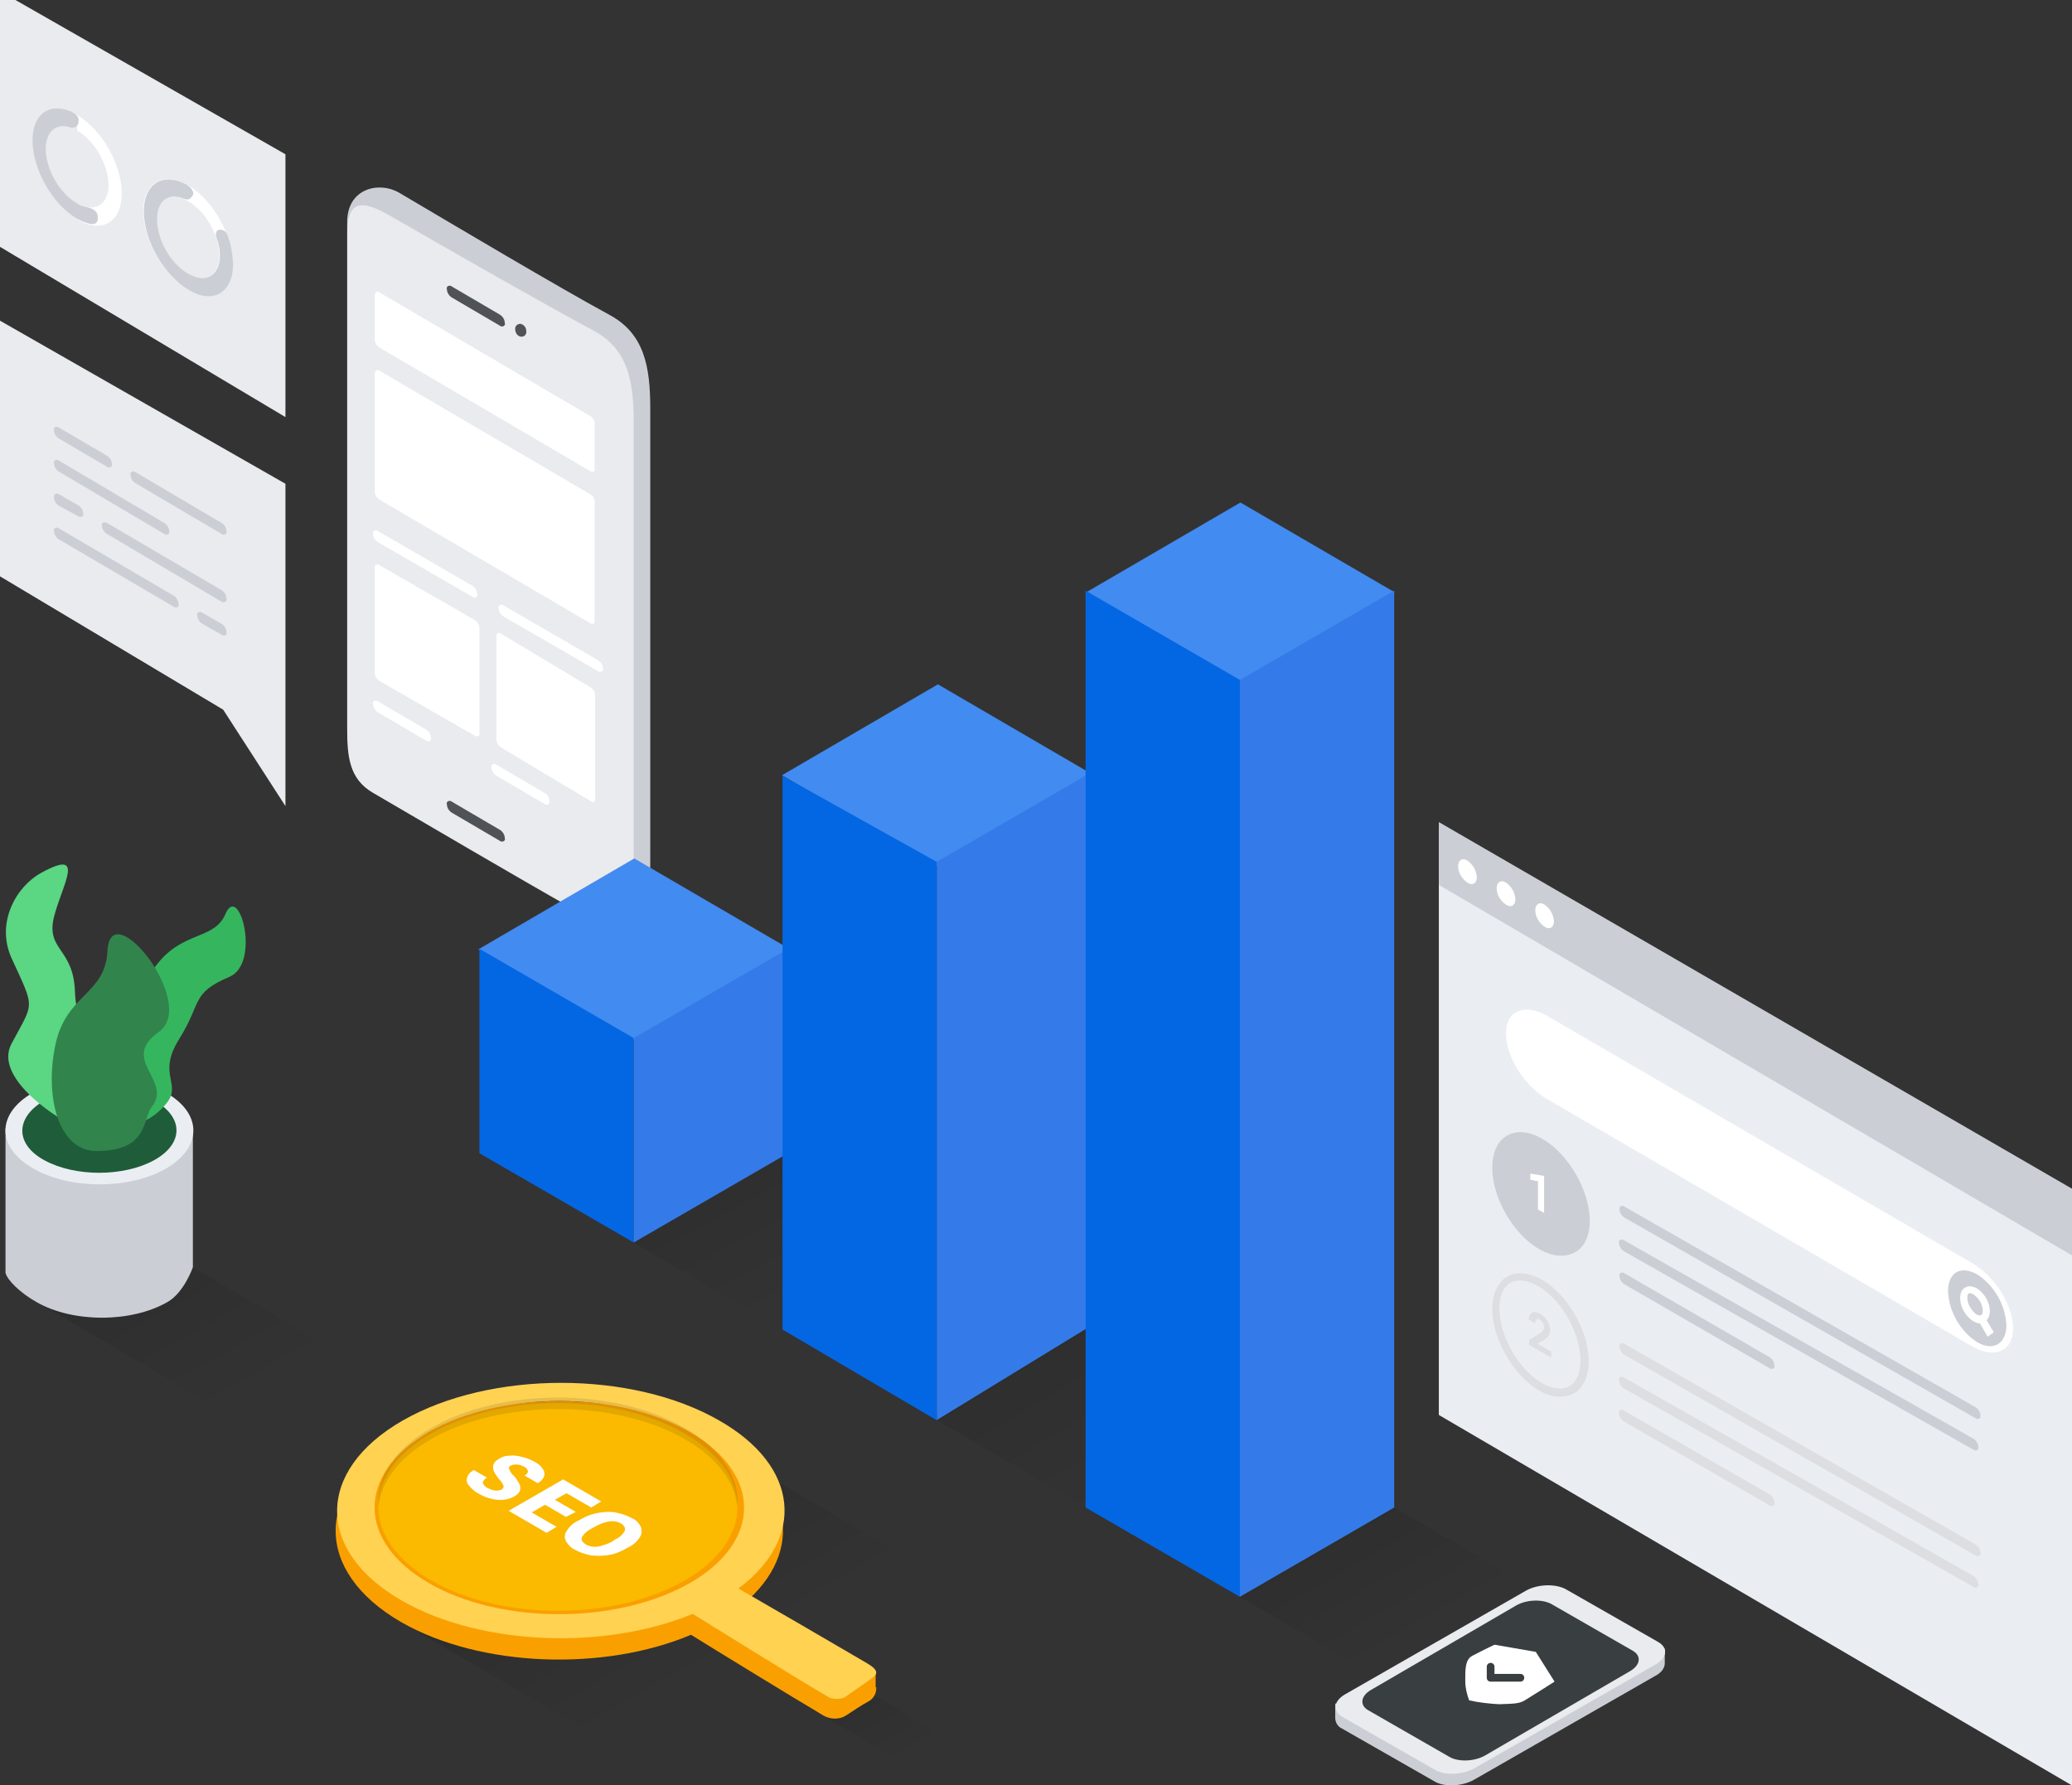 <svg width="376" height="324" viewBox="0 0 376 324" fill="none" xmlns="http://www.w3.org/2000/svg">
<rect x="0" y="0" width="376" height="324" fill="#333333" stroke="none"/>
<g clip-path="url(#clip0_698_20315)">
<path d="M252.289 273.134L278.147 288.265L250.242 304.541L224.41 289.445L252.289 273.134Z" fill="url(#paint0_linear_698_20315)" fill-opacity="0.1"/>
<path d="M26.15 224.848L61.461 245.532L41.903 256.93L6.553 236.234L26.15 224.848Z" fill="url(#paint1_linear_698_20315)" fill-opacity="0.1"/>
<path d="M142.294 208.889L170.208 225.316L142.411 241.605L114.445 225.17L142.294 208.889Z" fill="url(#paint2_linear_698_20315)" fill-opacity="0.1"/>
<path d="M196.987 240.884L226.314 258.04L198.429 274.338L169.043 257.192L196.987 240.884Z" fill="url(#paint3_linear_698_20315)" fill-opacity="0.1"/>
<path d="M153 304.367L178.43 319.226L170.7 323.87L145.133 308.929L153 304.367Z" fill="url(#paint4_linear_698_20315)" fill-opacity="0.1"/>
<path d="M131.327 263.19L161.577 280.874L105.58 313.514L75.358 295.891L131.327 263.19Z" fill="url(#paint5_linear_698_20315)" fill-opacity="0.1"/>
<g clip-path="url(#clip1_698_20315)">
<path d="M63 40.3V42.5L104.4 162C104.4 162 106.5 163.4 107.6 164.1C113.1 167.2 118 163.3 118 157V74.1C118 66.5 116.9 60.6 110.7 57.2C101.3 52.1 82.8 41.1 72.3 34.9C68.7 32.9 63 34.2 63 40.3Z" fill="#CBCFD5"/>
<path d="M63 42.9V132.2C63 137.4 63.4 141.4 67.7 143.9C76.8 149.2 93.6 159.1 104.6 165.3C110.2 168.4 115 164.5 115 158.3V76.6C115 69.1 113.9 63.3 107.7 60C98.2 54.9 81.8 45.5 71.2 39.4C64.8 35.6 63 36.9 63 42.9Z" fill="#E9EBEE"/>
<path d="M90.7 152.6C90.9 152.8 91.3 152.8 91.5 152.6C91.6 152.5 91.7 152.3 91.6 152.1C91.6 151.5 91.2 150.9 90.7 150.6L82 145.5C81.8 145.3 81.4 145.3 81.2 145.5C81.1 145.6 81 145.8 81.1 146C81.1 146.6 81.5 147.2 82 147.5L90.7 152.6Z" fill="#4F5357"/>
<path d="M90.7 59.1C90.9 59.3 91.3 59.3 91.5 59.1C91.6 59 91.7 58.8 91.6 58.6C91.6 58 91.2 57.4 90.7 57.1L82 52C81.8 51.8 81.4 51.8 81.2 52C81.1 52.1 81 52.3 81.1 52.5C81.1 53.1 81.5 53.7 82 54L90.7 59.1Z" fill="#4F5357"/>
<path d="M94.5 58.8C95.1 58.9 95.5 59.5 95.5 60.1C95.6 60.6 95.2 61.1 94.7 61.1C94.6 61.1 94.6 61.1 94.5 61.1C93.9 61 93.5 60.4 93.5 59.8C93.4 59.3 93.8 58.8 94.3 58.8C94.4 58.7 94.4 58.7 94.5 58.8Z" fill="#4F5357"/>
<path d="M0 -1.6V44.8L51.8 75.7V28L0 -1.6Z" fill="#E9EBEE"/>
<path d="M0 58.2V104.6L40.5 128.8L51.8 146.3V87.8L0 58.2Z" fill="#E9EBEE"/>
<path d="M40.2 96.9C40.4 97.1 40.8 97.1 41 96.9C41.1 96.8 41.2 96.6 41.1 96.4C41.1 95.8 40.7 95.2 40.2 94.9L24.6 85.7C24.4 85.5 24.1 85.5 23.8 85.7C23.7 85.8 23.6 86 23.7 86.2C23.7 86.8 24.1 87.4 24.6 87.7L40.2 96.9ZM29.8 96.9C30 97.1 30.4 97.1 30.6 96.9C30.7 96.8 30.8 96.6 30.7 96.4C30.7 95.8 30.3 95.2 29.8 94.9L10.7 83.6C10.5 83.4 10.1 83.4 9.9 83.6C9.8 83.7 9.7 83.9 9.8 84.1C9.8 84.7 10.2 85.3 10.7 85.6L29.8 96.9ZM19.4 84.7C19.6 84.9 20 84.9 20.2 84.7C20.3 84.6 20.4 84.4 20.3 84.2C20.3 83.6 19.9 83 19.4 82.7L10.7 77.6C10.5 77.4 10.1 77.4 9.9 77.6C9.8 77.7 9.7 77.9 9.8 78.1C9.8 78.7 10.2 79.3 10.7 79.6L19.4 84.7ZM10.7 91.8C10.2 91.5 9.8 90.9 9.8 90.3C9.7 90 9.9 89.7 10.2 89.6C10.4 89.6 10.6 89.6 10.7 89.7L14.2 91.7C14.7 92 15.1 92.6 15.1 93.2C15.2 93.5 15 93.8 14.7 93.8C14.5 93.8 14.3 93.8 14.2 93.7L10.7 91.8ZM19.4 96.9C18.9 96.6 18.5 96 18.5 95.4C18.4 95.1 18.6 94.8 18.9 94.8C19.1 94.8 19.3 94.8 19.4 94.9L40.2 107.1C40.7 107.4 41.1 108 41.1 108.6C41.2 108.9 41 109.2 40.7 109.3C40.5 109.3 40.3 109.3 40.2 109.2L19.4 96.9ZM40.2 115.2C40.4 115.4 40.8 115.4 41 115.2C41.1 115.1 41.2 114.9 41.1 114.7C41.1 114.1 40.7 113.5 40.2 113.2L36.7 111.2C36.5 111 36.1 111 35.9 111.2C35.8 111.3 35.7 111.5 35.8 111.7C35.8 112.3 36.2 112.9 36.7 113.2L40.2 115.2ZM31.5 110.1C31.7 110.3 32.1 110.3 32.3 110.1C32.4 110 32.5 109.8 32.4 109.6C32.4 109 32 108.4 31.5 108.1L10.7 95.9C10.5 95.7 10.1 95.7 9.9 95.9C9.8 96 9.7 96.2 9.8 96.4C9.8 97 10.2 97.6 10.7 97.9L31.5 110.1Z" fill="#CBCFD5"/>
<path d="M107.1 75.5L68.9 53.1C68.7 52.9 68.4 52.9 68.2 53.1C68 53.3 68 53.5 68 53.6V61.6C68 62.2 68.4 62.8 68.9 63.1L107.1 85.5C107.3 85.7 107.6 85.7 107.8 85.5C107.9 85.4 108 85.2 107.9 85V77C108 76.4 107.6 75.8 107.1 75.5ZM107.1 89.7L68.9 67.3C68.7 67.1 68.4 67.1 68.2 67.3C68 67.5 68 67.6 68 67.8V89.2C68 89.8 68.4 90.4 68.9 90.7L107.1 113.1C107.3 113.3 107.6 113.3 107.8 113.1C107.9 113 108 112.8 107.9 112.6V91.2C108 90.6 107.6 90 107.1 89.7ZM86.1 112.5L68.9 102.6C68.7 102.4 68.3 102.4 68.1 102.6C68 102.7 67.9 102.9 68 103.1V122.1C68 122.7 68.4 123.3 68.9 123.6L86.1 133.5C86.3 133.7 86.7 133.7 86.9 133.5C87 133.4 87.1 133.2 87 133V114C87 113.4 86.6 112.8 86.1 112.5ZM107.1 124.7L90.9 115C90.7 114.8 90.4 114.8 90.2 115C90.1 115.1 90 115.3 90.1 115.5V134.2C90.1 134.8 90.5 135.4 91 135.7L107.2 145.4C107.4 145.6 107.7 145.6 107.9 145.4C108 145.3 108.1 145.1 108 144.9V126.2C108 125.6 107.6 125 107.1 124.7ZM85.7 108.3C85.9 108.5 86.3 108.5 86.5 108.3C86.6 108.2 86.7 108 86.6 107.8C86.6 107.2 86.2 106.6 85.7 106.3L68.6 96.4C68.4 96.2 68 96.2 67.8 96.4C67.7 96.5 67.6 96.7 67.7 96.9C67.7 97.5 68.1 98.1 68.6 98.4L85.7 108.3ZM77.3 134.4C77.5 134.6 77.9 134.6 78.1 134.4C78.2 134.3 78.3 134.1 78.2 133.9C78.2 133.3 77.8 132.7 77.3 132.4L68.6 127.3C68.4 127.1 68 127.1 67.8 127.3C67.7 127.4 67.6 127.6 67.7 127.8C67.7 128.4 68.1 129 68.6 129.3L77.3 134.4ZM108.5 121.8C108.7 122 109.1 122 109.3 121.8C109.4 121.7 109.5 121.5 109.4 121.3C109.4 120.7 109 120.1 108.5 119.8L91.4 109.9C91.2 109.7 90.8 109.7 90.6 109.9C90.5 110 90.4 110.2 90.5 110.4C90.5 111 90.9 111.6 91.4 111.9L108.5 121.8ZM98.8 145.9C99 146.1 99.4 146.1 99.6 145.9C99.7 145.8 99.8 145.6 99.7 145.4C99.7 144.8 99.3 144.2 98.8 143.9L90.1 138.8C89.9 138.6 89.5 138.6 89.3 138.8C89.2 138.9 89.1 139.1 89.2 139.3C89.2 139.9 89.6 140.5 90.1 140.8L98.8 145.9Z" fill="white"/>
<path d="M14 36.9C17.1 38.7 19.7 37.2 19.7 33.6C19.7 30 17.2 25.5 14 23.7V20.9C18.5 23.5 22.1 29.9 22.1 35.1C22.1 40.3 18.5 42.5 14 39.8" fill="white"/>
<path d="M12.7 23.1C10.2 22.3 8.3 23.9 8.3 27C8.3 30.7 10.8 35.1 14 36.9C14.4 37.2 14.9 37.4 15.4 37.5C16.2 37.7 17.2 37.9 17.6 38.7C18 39.7 17.8 41 16.2 40.6C15.4 40.4 14.7 40.1 14 39.7C9.5 37.1 5.9 30.7 5.9 25.5C5.9 20.7 8.9 18.6 12.8 20.2C13.3 20.4 13.8 20.8 14.1 21.2C14.5 21.7 14.3 23.6 12.7 23.1Z" fill="#CBCFD5"/>
<path d="M34.1 33.6C38.6 36.2 42.2 42.6 42.2 47.8C42.2 53 38.6 55.2 34.1 52.5C29.6 49.8 26 43.5 26 38.3C26 33.1 29.7 31 34.1 33.6ZM34.1 49.7C37.2 51.5 39.8 50 39.8 46.4C39.8 42.7 37.3 38.3 34.1 36.5C31 34.7 28.4 36.2 28.4 39.8C28.5 43.4 31 47.9 34.1 49.7Z" fill="white"/>
<path d="M33.2 36C30.5 35 28.5 36.5 28.5 39.8C28.5 43.5 31 47.9 34.2 49.7C37.3 51.5 39.9 50 39.9 46.4C39.9 45.3 39.7 44.2 39.3 43.2C38.6 41.2 40.8 41.4 41.2 42.5C41.9 44.2 42.2 46 42.3 47.9C42.3 53.1 38.7 55.3 34.2 52.6C29.7 49.9 26.1 43.6 26.1 38.4C26.1 33.4 29.4 31.3 33.5 33.3C34.7 33.9 35.3 34.9 35 35.4C34.5 36.2 34.2 36.4 33.2 36Z" fill="#CBCFD5"/>
<path d="M35 230C35 230 33.4 234.6 30.4 236.3C23.8 240.1 13.2 240.1 6.6 236.3C3.6 234.6 1.3 232.3 1 231V205C1.3 202.8 2.9 200.6 5.9 198.9C12.5 195.2 23.3 195.2 30 198.9C33 200.6 34.7 202.8 34.9 205H35V230Z" fill="#CBCFD5"/>
<path d="M6 198.3C12.6 194.5 23.4 194.5 30.1 198.3C36.8 202.1 36.7 208.3 30.1 212.1C23.5 215.9 12.7 215.9 6.1 212.1C-0.7 208.3 -0.7 202.1 6 198.3Z" fill="#EAEEF3"/>
<path d="M8.1 199.7C13.6 196.7 22.4 196.7 27.9 199.7C33.4 202.7 33.4 207.6 27.9 210.6C22.4 213.6 13.6 213.6 8.1 210.6C2.7 207.7 2.7 202.8 8.1 199.7Z" fill="#1F5C3A"/>
<path d="M10.8 202.9C10.8 202.9 -1.3 195.7 2.1 189.4C6.2 181.7 6.4 183.3 2.1 173.9C-0.8 167.5 2.9 160.9 7.5 158.4C15.7 153.9 11.3 160.5 9.8 166.4C8.3 172.5 13.3 172 13.6 179.9C13.9 188.1 18 187.9 17.5 192.9C17.2 197.3 14.6 201 10.8 202.9Z" fill="#5BD682"/>
<path d="M18.7 204.3C18.7 204.3 13.6 191.2 20 188.3C28 184.7 22.2 183.2 28.5 175C33.3 168.9 38.9 170.6 40.9 165.9C43.4 160 47.4 174.9 41.6 177.3C34.6 180.3 36.7 181.9 32.5 188.6C28.3 195.3 33.4 196.8 29.9 200.6C27.2 203.8 22.9 205.2 18.7 204.3Z" fill="#35B65E"/>
<path d="M17.5 208.9C10.6 208.9 8 199 10.1 189.4C12.1 180.4 19.1 180.5 19.5 172.6C20 162 36.1 182.2 28.8 187.3C21.7 192.3 31.3 196.1 27.6 200.8C25.8 203 27.1 208.9 17.5 208.9Z" fill="#31854C"/>
<path d="M86.8 172.3L115.1 155.8L143.4 172.3L115 188.7L86.8 172.3Z" fill="#428BF0"/>
<path d="M87 172.2L115 188.4V225.5L87 209.3V172.2Z" fill="#0367E4"/>
<path d="M115 188.4L143 172.2V209.3L115 225.5V188.4Z" fill="#347BE9"/>
<path d="M141.9 140.7L170.2 124.2L198.5 140.7L170.2 157.2L141.9 140.7Z" fill="#428BF0"/>
<path d="M142 140.8L170 156.428V257.771L142 241.3V140.8Z" fill="#0367E4"/>
<path d="M170 156.4L198 140.2V240.6L170 257.723V156.4Z" fill="#347BE9"/>
<path d="M197.1 107.5L225.1 91.2L253.1 107.5L225.1 123.8L197.1 107.5Z" fill="#428BF0"/>
<path d="M197 107.2L225 123.4V289.8L197 273.6V107.2Z" fill="#0367E4"/>
<path d="M225 123.4L253 107.2V273.6L225 289.8V123.4Z" fill="#347BE9"/>
<path d="M158.999 306.2C159.099 307.3 158.499 308.4 157.399 308.9C155.999 309.7 154.799 310.5 153.599 311.3C152.399 312.1 150.799 312.1 149.499 311.4C144.099 308.2 129.899 299.5 125.399 296.7C109.499 303.4 87.099 302.6 72.799 294.4C56.899 285.2 56.999 270.4 72.799 261.2C88.699 252 114.399 252 130.199 261.2C144.799 269.6 145.899 282.8 133.799 292L158.899 303.3V306.2H158.999Z" fill="#F9A000"/>
<path d="M158.199 304.6C156.699 305.7 154.599 307.1 153.199 308.1C152.299 308.4 151.399 308.4 150.499 308.1C144.999 304.9 130.399 295.8 125.699 292.9C109.799 299.5 87.399 298.7 73.099 290.6C57.199 281.6 57.199 266.9 73.099 257.8C88.999 248.7 114.699 248.7 130.499 257.8C145.099 266.1 146.199 279.2 133.999 288.3C138.699 291 151.799 298.6 157.399 301.9C159.599 303.2 159.199 303.9 158.199 304.6ZM125.199 259.9C112.099 252.4 90.899 252.4 77.799 259.9C64.699 267.5 64.699 279.7 77.799 287.3C90.899 294.9 112.099 294.8 125.199 287.3C138.299 279.8 138.299 267.5 125.199 259.9Z" fill="#FFD251"/>
<path d="M78.199 260.2C90.899 252.8 111.599 252.8 124.299 260.2C136.999 267.5 136.999 279.5 124.299 286.8C111.599 294.2 90.899 294.2 78.199 286.8C65.499 279.4 65.399 267.5 78.199 260.2Z" fill="#FBB900"/>
<path opacity="0.1" d="M124.299 261.2C111.599 253.9 90.899 253.9 78.199 261.2C72.299 264.6 69.099 269 68.699 273.5C68.199 268.3 71.399 263.1 78.199 259.2C90.899 251.8 111.599 251.8 124.299 259.2C131.099 263.1 134.299 268.4 133.799 273.5C133.399 269 130.199 264.6 124.299 261.2Z" fill="black"/>
<path d="M89.799 270.5C89.399 270.5 88.999 270.3 88.599 270.1C88.099 269.9 87.799 269.6 87.599 269.1C87.699 268.7 87.999 268.3 88.399 268.2L85.999 266.8C85.399 267.1 84.999 267.5 84.799 268.1C84.599 268.6 84.699 269.2 85.099 269.6C85.599 270.2 86.199 270.8 86.899 271.1C87.899 271.7 89.099 272.1 90.299 272.2C91.399 272.3 92.399 272.1 93.299 271.6C94.399 271 94.699 270.2 94.199 269.2C93.899 268.7 93.599 268.2 93.199 267.8C92.799 267.5 92.599 267.1 92.399 266.6C92.299 266.3 92.399 266.1 92.699 266C92.999 265.8 93.399 265.8 93.799 265.8C94.299 265.8 94.699 266 95.099 266.2C95.399 266.3 95.699 266.6 95.799 267C95.799 267.3 95.599 267.6 95.199 267.8L97.599 269.2C98.099 268.9 98.499 268.5 98.699 268C98.899 267.5 98.799 267 98.499 266.6C98.099 266 97.599 265.6 96.999 265.3C96.299 264.9 95.499 264.6 94.699 264.4C93.899 264.2 93.099 264.1 92.399 264.2C91.699 264.2 91.099 264.4 90.499 264.8C89.399 265.4 89.199 266.3 89.799 267.4C90.099 267.8 90.399 268.3 90.699 268.6C90.999 268.9 91.199 269.3 91.399 269.7C91.399 270 91.199 270.3 90.899 270.4C90.499 270.5 90.099 270.6 89.799 270.5ZM104.499 274.4L100.699 272.2L102.799 271L107.299 273.6L109.099 272.5L102.199 268.5L92.299 274.2L99.199 278.2L100.999 277.1L96.499 274.5L98.899 273.1L102.699 275.3L104.499 274.4ZM114.099 280.8C114.899 280.4 115.599 279.8 116.099 279C116.499 278.4 116.499 277.7 116.299 277.1C115.899 276.4 115.399 275.8 114.599 275.5C113.699 275 112.699 274.7 111.699 274.5C110.599 274.3 109.499 274.4 108.399 274.6C107.299 274.8 106.299 275.2 105.299 275.8L104.699 276.1C103.899 276.5 103.299 277.1 102.799 277.9C102.399 278.5 102.399 279.1 102.699 279.7C103.099 280.4 103.699 281 104.399 281.3C105.299 281.8 106.299 282.1 107.299 282.3C108.399 282.4 109.499 282.4 110.599 282.2C111.699 282 112.699 281.6 113.699 281L114.099 280.8ZM111.199 279.7C110.399 280.2 109.399 280.5 108.499 280.7C107.799 280.8 106.999 280.7 106.299 280.3C105.699 279.9 105.399 279.5 105.599 279C105.999 278.3 106.599 277.8 107.399 277.4L108.099 277C109.999 276 111.499 275.8 112.699 276.5C113.299 276.9 113.499 277.3 113.399 277.8C112.999 278.5 112.399 279.1 111.599 279.4L111.199 279.7Z" fill="white"/>
<path d="M261.1 150.5V256.8L376.1 324.1V217.1L261.1 150.5Z" fill="#EAEEF3"/>
<path d="M261.1 149.2V160.6L376.1 227.9V215.8L261.1 149.2Z" fill="#CBCFD5"/>
<path d="M268 159.2C268 160.3 267.2 160.8 266.3 160.2C265.3 159.5 264.6 158.4 264.6 157.2C264.6 156.1 265.4 155.6 266.3 156.2C267.3 156.9 267.9 158 268 159.2ZM275 163.2C275 164.3 274.2 164.8 273.3 164.2C272.3 163.5 271.6 162.4 271.6 161.2C271.6 160.1 272.4 159.6 273.3 160.2C274.3 160.9 274.9 162 275 163.2ZM282 167.2C282 168.3 281.2 168.8 280.3 168.2C279.3 167.5 278.6 166.4 278.6 165.2C278.6 164.1 279.4 163.6 280.3 164.2C281.3 164.9 281.9 166 282 167.2Z" fill="white"/>
<path d="M280.8 184.4L357.8 229.2C362 231.6 365.3 236.9 365.3 241.1C365.3 245.3 361.9 246.7 357.8 244.3L280.8 199.5C276.6 197.1 273.3 191.8 273.3 187.6C273.2 183.5 276.6 182 280.8 184.4Z" fill="white"/>
<path d="M358.8 231.3C361.9 233.3 363.9 236.8 364.1 240.5C364.1 243.9 361.7 245.3 358.8 243.6C355.7 241.6 353.7 238.1 353.5 234.4C353.5 230.9 355.8 229.6 358.8 231.3Z" fill="#CBCFD5"/>
<path d="M361.8 241.8L360.5 239.6C360.9 239.2 361.1 238.6 361.1 237.9C361 236.2 360.1 234.7 358.7 233.8C357.9 233.4 357.2 233.3 356.6 233.7C356 234 355.7 234.7 355.7 235.7C355.8 237.4 356.7 238.9 358.1 239.8C358.5 240 358.9 240.2 359.3 240.2L360.7 242.6L361.8 241.8ZM357 235.5C357 235.1 357.1 234.8 357.3 234.7C357.4 234.7 357.4 234.7 357.5 234.7C357.7 234.7 357.9 234.8 358.1 234.9C359.1 235.6 359.8 236.7 359.8 237.9C359.8 238.3 359.7 238.6 359.5 238.7C359.3 238.8 359 238.7 358.7 238.6C357.7 237.8 357 236.7 357 235.5Z" fill="white"/>
<path d="M283.1 253.5C281.9 253.5 280.5 253.1 279.2 252.3C274.6 249.6 270.8 243 270.8 237.6C270.8 234.8 271.8 232.7 273.5 231.7C275.2 230.7 277.5 230.9 279.9 232.3C284.5 235 288.3 241.6 288.3 247C288.3 249.8 287.3 251.9 285.6 252.9C284.8 253.3 284 253.5 283.1 253.5ZM275.9 232.4C275.3 232.4 274.7 232.5 274.1 232.8C272.8 233.6 272.1 235.2 272.1 237.5C272.1 242.5 275.6 248.6 279.8 251C281.7 252.1 283.5 252.3 284.8 251.6C286.1 250.8 286.8 249.2 286.8 246.9C286.8 241.9 283.3 235.8 279.1 233.4C278 232.8 276.9 232.4 275.9 232.4Z" fill="#DCDEE1"/>
<path d="M281.5 246.4L277.5 244.1V243.2L279.4 242C279.7 241.8 279.8 241.7 280 241.5C280.1 241.3 280.2 241.1 280.2 240.9C280.2 240.6 280.1 240.3 280 240.1C279.9 239.9 279.7 239.7 279.4 239.5C279.1 239.3 278.9 239.3 278.8 239.5C278.6 239.6 278.6 239.8 278.6 240.2L277.4 239.5C277.4 239.1 277.5 238.8 277.7 238.5C277.9 238.3 278.1 238.1 278.4 238.1C278.7 238.1 279.1 238.2 279.4 238.4C280 238.7 280.5 239.2 280.8 239.7C281.1 240.2 281.3 240.8 281.3 241.4C281.3 241.7 281.2 242 281.1 242.3C281 242.6 280.7 242.8 280.3 243.1L279 243.9L281.5 245.3V246.4Z" fill="#DCDEE1"/>
<path d="M358.1 288C358.3 288.2 358.6 288.2 358.9 288C359 287.9 359.1 287.7 359 287.5C359 286.9 358.6 286.3 358.1 286L294.7 250C294.5 249.8 294.1 249.8 293.9 250C293.8 250.1 293.7 250.3 293.8 250.5C293.8 251.1 294.2 251.7 294.7 252L358.1 288ZM358.5 280.3L294.8 243.9C294.6 243.7 294.2 243.7 294 243.9C293.9 244 293.8 244.2 293.9 244.4C293.9 245 294.3 245.6 294.8 245.9L358.5 282.3V280.3ZM358.5 282.3C359 282.6 359.4 282.4 359.4 281.8C359.4 281.2 359 280.6 358.5 280.3V282.3ZM321.1 273.2C321.3 273.4 321.6 273.4 321.9 273.2C322 273.1 322.1 272.9 322 272.7C322 272.1 321.6 271.5 321.1 271.2L294.7 256C294.5 255.8 294.1 255.8 293.9 256C293.8 256.1 293.7 256.3 293.8 256.5C293.8 257.1 294.2 257.7 294.7 258L321.1 273.2Z" fill="#DCDEE1"/>
<path d="M279.9 206.7C277.5 205.3 275.2 205.1 273.5 206.1C271.7 207.1 270.8 209.2 270.8 212C270.8 217.4 274.6 224 279.3 226.7C280.7 227.5 282 227.9 283.3 227.9C284.2 227.9 285 227.7 285.8 227.3C287.6 226.3 288.5 224.2 288.5 221.4C288.4 216 284.6 209.4 279.9 206.7Z" fill="#CBCFD5"/>
<path d="M280.3 220.2L279.1 219.5V214.4L277.7 214.1V213L280.1 213.4L280.2 213.5V220.2H280.3Z" fill="white"/>
<path d="M358.1 263.1C358.3 263.3 358.6 263.3 358.9 263.1C359 263 359.1 262.8 359 262.6C359 262 358.6 261.4 358.1 261.1L294.7 225.1C294.5 224.9 294.1 224.9 293.9 225.1C293.8 225.2 293.7 225.4 293.8 225.6C293.8 226.2 294.2 226.8 294.7 227.1L358.1 263.1ZM358.5 255.4L294.8 219C294.6 218.8 294.2 218.8 294 219C293.9 219.1 293.8 219.3 293.9 219.5C293.9 220.1 294.3 220.7 294.8 221L358.5 257.4V255.4ZM358.5 257.4C359 257.7 359.4 257.5 359.4 256.9C359.4 256.3 359 255.7 358.5 255.4V257.4ZM321.1 248.3C321.3 248.5 321.6 248.5 321.9 248.3C322 248.2 322.1 248 322 247.8C322 247.2 321.6 246.6 321.1 246.3L294.8 231.1C294.6 230.9 294.2 230.9 294 231.1C293.9 231.2 293.8 231.4 293.9 231.6C293.9 232.2 294.3 232.8 294.8 233.1L321.1 248.3Z" fill="#CBCFD5"/>
<path d="M302.1 299.2C302.1 299.2 302.1 301.3 302.1 301.9C302.1 302.7 301.5 303.6 300.3 304.2L267.5 323C265.4 324.2 262.1 324.4 260.3 323.3L243.5 313.7C242.8 313.4 242.3 312.6 242.3 311.8C242.3 311 242.3 309.2 242.3 309.2L302.1 299.2Z" fill="#CBCFD5"/>
<path d="M284.1 288.4L300.9 298C302.8 299.1 302.5 300.9 300.4 302.1L267.6 320.9C265.5 322.1 262.2 322.3 260.4 321.2L243.6 311.6C241.8 310.5 242 308.7 244.1 307.5L276.9 288.7C279 287.5 282.2 287.4 284.1 288.4Z" fill="#E9EBEE"/>
<path d="M281.5 291.1L296.3 299.6C297.9 300.5 297.7 302.2 295.8 303.3L269.5 318.6C267.6 319.7 264.7 319.8 263.1 318.9L248.3 310.4C246.7 309.5 246.9 307.8 248.8 306.7L275.1 291.4C277 290.3 279.8 290.2 281.5 291.1Z" fill="#393E41"/>
<path d="M271.2 298.5C271.2 298.5 269.5 299.3 267.2 300.5C265.8 301.2 265.9 303.2 265.9 305.2C265.9 306.3 266.2 307.5 266.6 308.6C268.4 309 270.2 309.2 272 309.3C274.1 309.2 275.6 309.3 276.7 308.6C278.5 307.5 282.1 305.2 282.1 305.2L278.7 299.8L271.2 298.5Z" fill="white"/>
<path d="M275.9 305.2H270.5C270.1 305.2 269.8 304.9 269.8 304.5V302.5C269.8 302.1 270.1 301.8 270.5 301.8C270.9 301.8 271.2 302.1 271.2 302.5V303.8H275.9C276.3 303.8 276.6 304.1 276.6 304.5C276.6 304.9 276.3 305.2 275.9 305.2Z" fill="#393E41"/>
</g>
</g>
<defs>
<linearGradient id="paint0_linear_698_20315" x1="222.784" y1="288.259" x2="245.25" y2="327.436" gradientUnits="userSpaceOnUse">
<stop stop-color="#ECECEC"/>
<stop offset="0"/>
<stop offset="0.549" stop-opacity="0"/>
</linearGradient>
<linearGradient id="paint1_linear_698_20315" x1="10.027" y1="238.224" x2="32.22" y2="277.465" gradientUnits="userSpaceOnUse">
<stop/>
<stop offset="0.672" stop-opacity="0"/>
</linearGradient>
<linearGradient id="paint2_linear_698_20315" x1="109.288" y1="222.051" x2="133.936" y2="267.883" gradientUnits="userSpaceOnUse">
<stop/>
<stop offset="0.549" stop-opacity="0"/>
</linearGradient>
<linearGradient id="paint3_linear_698_20315" x1="166.79" y1="255.64" x2="193.282" y2="299.189" gradientUnits="userSpaceOnUse">
<stop/>
<stop offset="0.646" stop-opacity="0"/>
</linearGradient>
<linearGradient id="paint4_linear_698_20315" x1="147.366" y1="310.276" x2="158.915" y2="330.088" gradientUnits="userSpaceOnUse">
<stop/>
<stop offset="0.703" stop-opacity="0"/>
</linearGradient>
<linearGradient id="paint5_linear_698_20315" x1="80.117" y1="297.953" x2="106.608" y2="344.698" gradientUnits="userSpaceOnUse">
<stop/>
<stop offset="0.534" stop-opacity="0"/>
</linearGradient>
<clipPath id="clip0_698_20315">
<rect width="376" height="324" fill="white"/>
</clipPath>
<clipPath id="clip1_698_20315">
<rect width="376" height="324" fill="white"/>
</clipPath>
</defs>
</svg>
